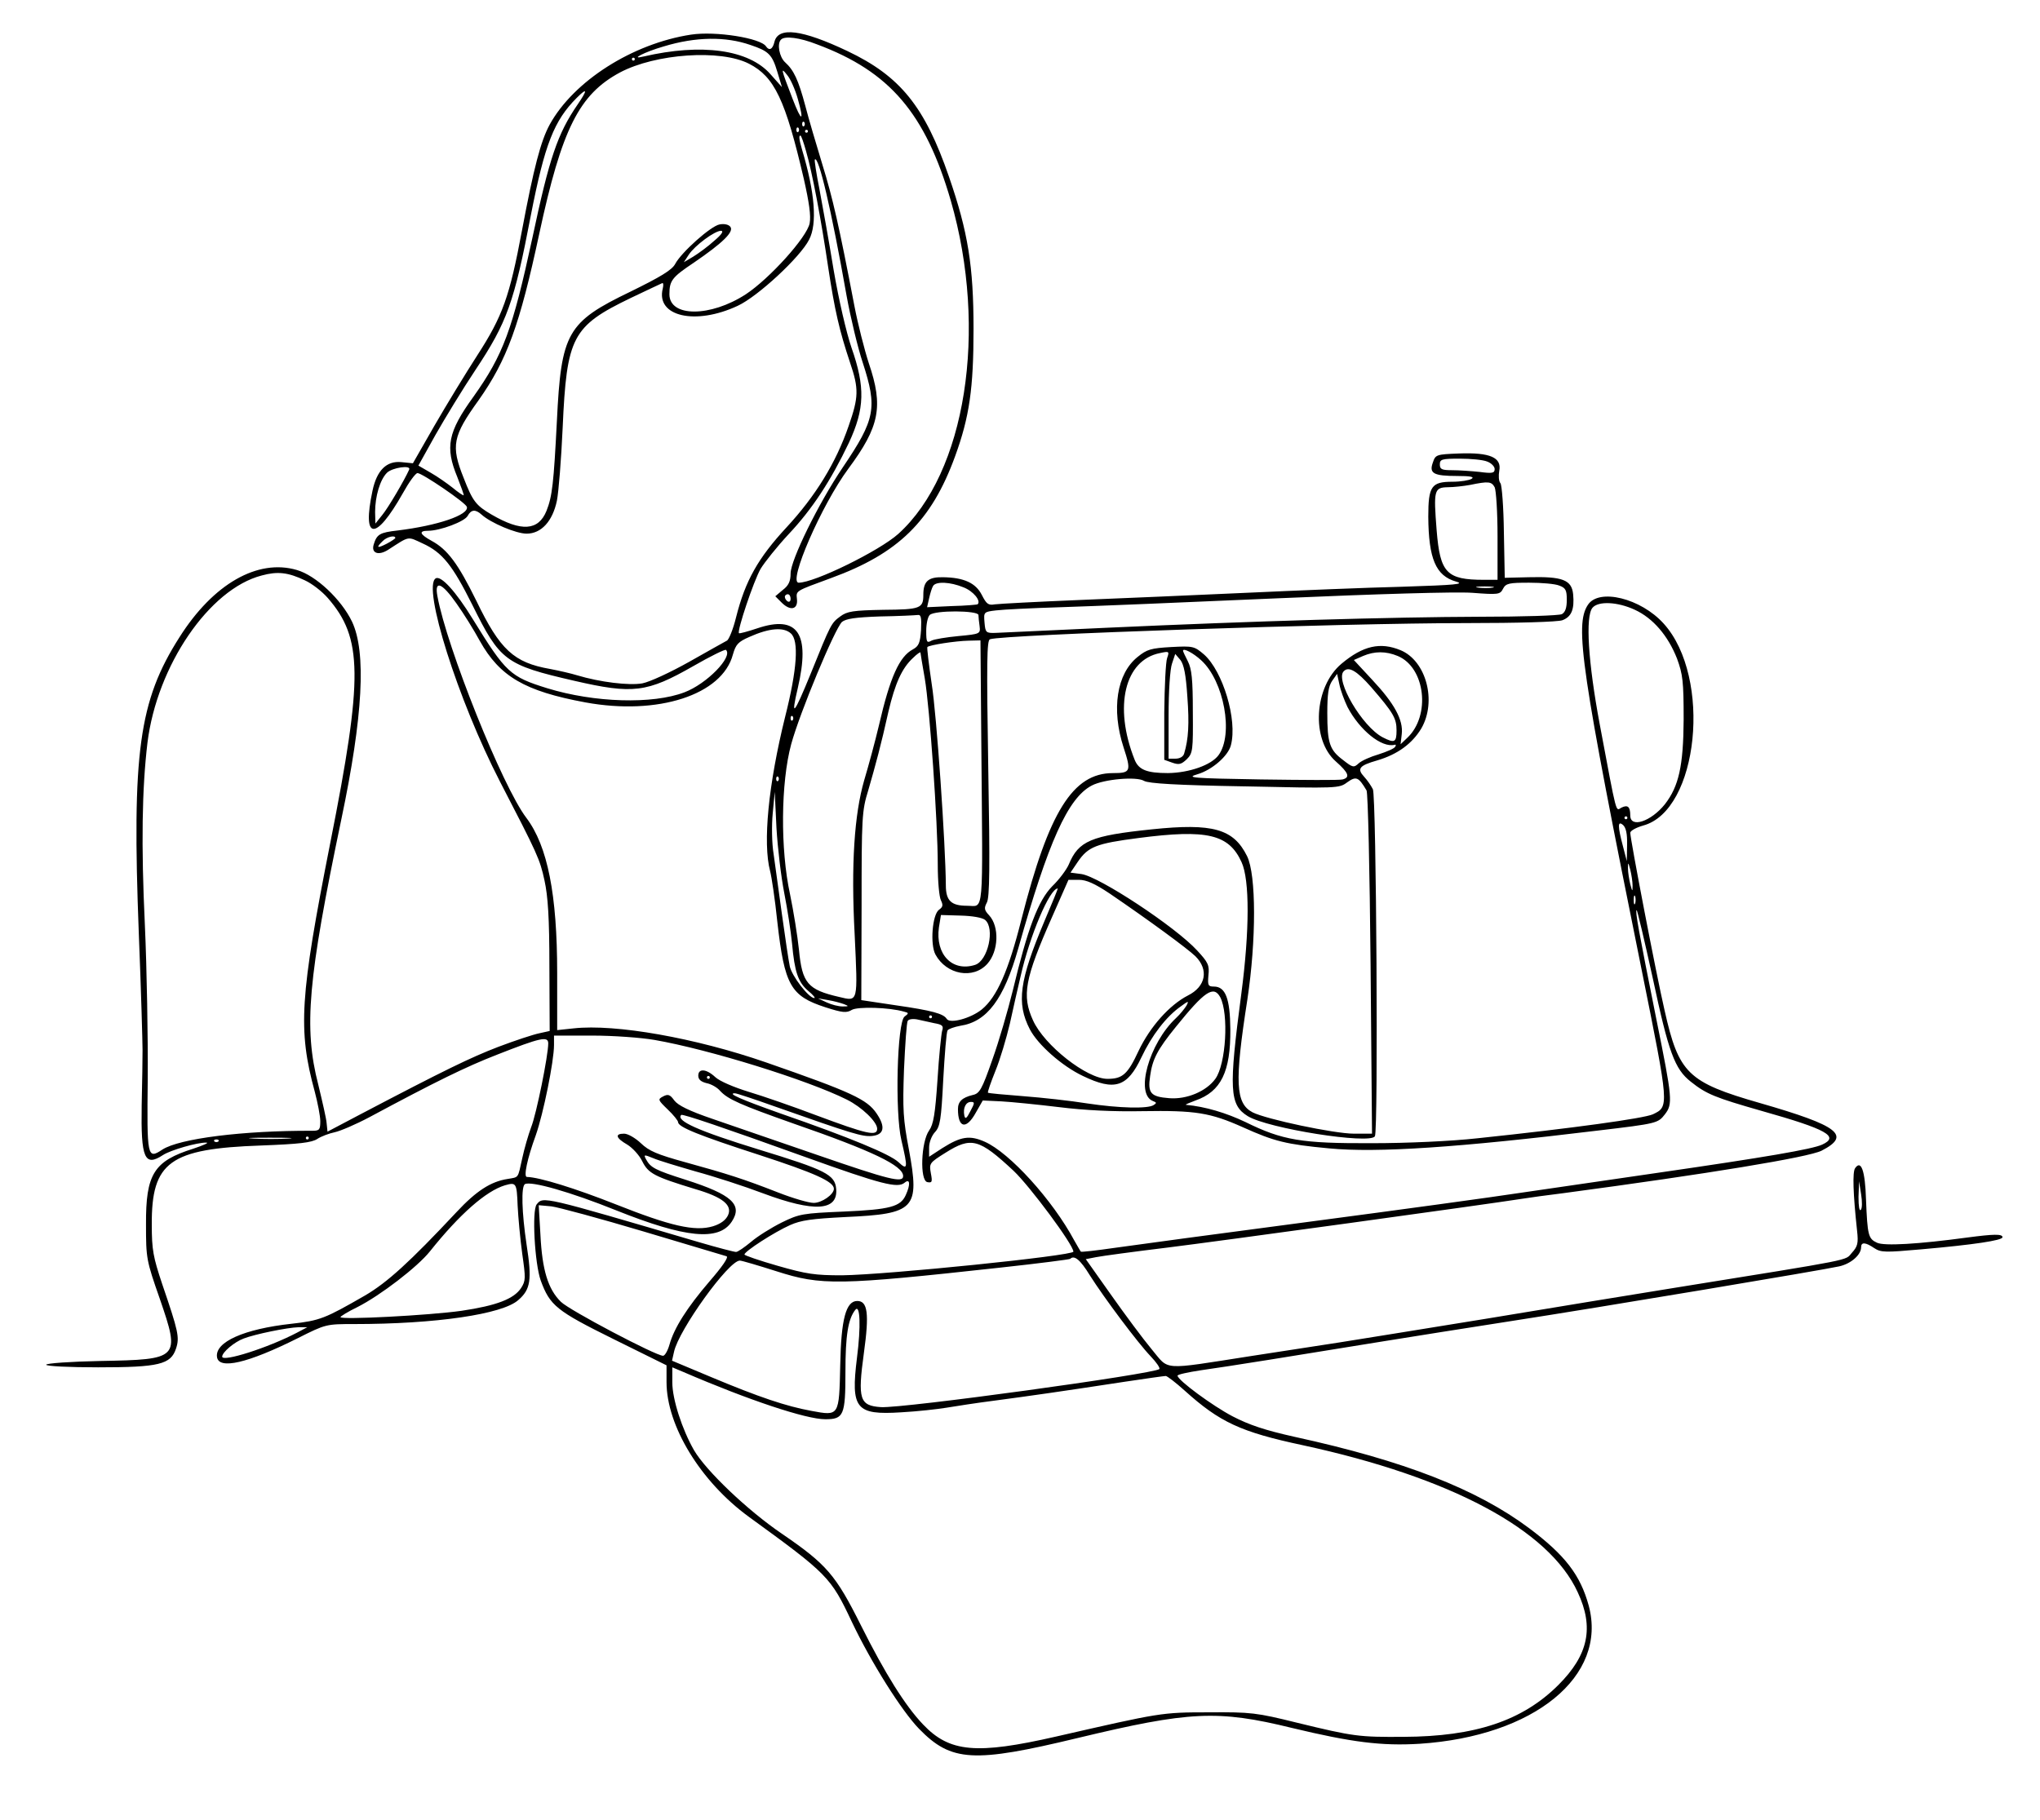 <?xml version="1.0" standalone="no"?>
<!DOCTYPE svg PUBLIC "-//W3C//DTD SVG 20010904//EN"
 "http://www.w3.org/TR/2001/REC-SVG-20010904/DTD/svg10.dtd">
<svg version="1.0" xmlns="http://www.w3.org/2000/svg"
 width="707pt" height="631pt" viewBox="0 0 707 631"
 preserveAspectRatio="xMidYMid meet">
<g transform="translate(0,631) scale(0.1,-0.1)"
fill="#000000" stroke="none">
<path d="M2395 6190 c-203 -31 -407 -161 -490 -312 -31 -57 -55 -149 -96 -367
-43 -230 -67 -297 -155 -433 -40 -62 -107 -172 -148 -243 l-75 -131 -40 4
c-51 5 -85 -28 -100 -99 -37 -173 10 -177 105 -9 21 38 44 70 51 70 16 0 166
-102 171 -117 8 -28 -101 -65 -240 -82 -62 -7 -72 -13 -83 -49 -9 -30 17 -39
50 -18 76 49 66 47 120 22 68 -31 103 -75 172 -213 96 -194 114 -208 353 -263
204 -47 252 -41 413 51 59 34 110 59 113 56 25 -24 -67 -118 -144 -147 -110
-42 -312 -36 -475 14 -129 40 -144 54 -258 239 -60 98 -111 153 -129 142 -47
-29 77 -422 223 -705 130 -251 138 -268 154 -342 12 -55 17 -129 17 -298 l1
-224 -36 -8 c-20 -4 -84 -25 -142 -47 -96 -37 -183 -79 -482 -236 l-110 -58
-3 29 c-1 16 -15 76 -29 134 -51 198 -36 365 80 920 75 357 87 579 37 685 -37
77 -125 160 -191 179 -136 40 -290 -48 -407 -233 -141 -221 -165 -400 -141
-1026 8 -198 13 -380 13 -405 0 -25 -1 -111 -3 -192 -3 -184 10 -214 74 -172
26 17 119 44 150 43 11 0 -9 -9 -45 -21 -137 -43 -165 -88 -164 -263 0 -117 1
-124 48 -258 71 -207 68 -210 -206 -215 -103 -2 -188 -8 -188 -13 0 -5 79 -9
180 -9 211 0 252 10 270 65 13 39 8 60 -48 224 -31 93 -36 118 -36 206 -1 217
62 263 379 274 132 5 176 10 195 23 14 9 41 19 60 23 19 4 73 27 120 52 231
124 335 175 443 217 150 59 177 65 177 39 0 -42 -41 -245 -59 -290 -10 -27
-24 -75 -31 -108 -16 -72 -11 -65 -51 -72 -58 -9 -108 -41 -177 -115 -162
-173 -240 -244 -317 -289 -139 -80 -156 -87 -255 -98 -164 -18 -265 -63 -258
-115 6 -45 106 -22 280 65 97 49 99 49 195 49 283 0 514 34 569 83 43 37 48
70 29 192 -17 114 -19 201 -6 210 21 12 158 -27 317 -91 240 -96 355 -107 400
-39 39 59 0 94 -159 145 -107 34 -122 42 -138 71 -9 17 -7 17 25 4 18 -8 85
-28 147 -46 63 -17 168 -51 234 -76 177 -66 259 -61 253 15 -4 50 -36 66 -268
137 -211 65 -289 100 -269 120 5 4 144 -43 430 -146 264 -95 320 -109 344 -89
19 16 21 -6 4 -43 -18 -40 -54 -50 -215 -57 -142 -6 -154 -8 -215 -38 -36 -18
-84 -48 -106 -67 -23 -19 -46 -35 -52 -35 -7 0 -64 15 -129 34 -544 160 -539
159 -562 131 -17 -21 -7 -205 14 -264 32 -87 54 -105 252 -203 l184 -91 0 -58
c0 -152 118 -345 285 -467 274 -199 284 -209 357 -364 68 -143 173 -309 233
-371 112 -115 189 -119 550 -32 387 93 485 98 742 35 208 -50 311 -63 443 -55
397 26 652 234 586 479 -29 106 -82 175 -206 268 -182 136 -433 234 -813 317
-103 23 -157 41 -215 71 -69 36 -190 125 -191 141 -1 4 36 12 82 19 87 12 330
51 630 100 100 16 299 48 442 70 311 48 1081 177 1139 190 41 9 76 40 76 66 0
19 15 18 46 -3 23 -15 38 -15 162 -4 182 16 282 31 282 42 0 12 -31 11 -122
-1 -170 -23 -288 -30 -313 -18 -30 14 -33 25 -38 150 -3 100 -17 139 -38 108
-9 -14 -7 -86 7 -216 5 -44 2 -55 -18 -77 -25 -28 21 -19 -618 -122 -124 -20
-412 -67 -640 -105 -228 -37 -462 -75 -520 -84 -58 -9 -195 -30 -305 -47 -315
-49 -281 -51 -344 24 -30 36 -93 121 -141 189 l-87 123 36 7 c20 4 131 19 246
33 171 21 1101 149 1235 170 19 3 82 12 140 19 501 67 847 124 893 147 103 53
61 86 -213 165 -251 72 -282 103 -331 321 -30 130 -119 594 -119 616 0 7 20
18 44 25 193 51 240 514 72 700 -79 88 -225 124 -263 65 -46 -70 -24 -223 187
-1268 95 -472 95 -471 38 -498 -32 -14 -275 -48 -608 -83 -90 -10 -243 -17
-365 -17 -245 -1 -310 10 -438 73 -67 32 -140 54 -207 60 -3 1 12 7 33 15 89
31 122 100 121 247 -1 107 -17 148 -57 148 -20 0 -22 4 -19 39 4 35 -1 45 -39
86 -75 82 -339 256 -401 265 l-38 5 25 37 c36 53 64 64 211 83 238 31 313 13
357 -84 28 -61 28 -236 -1 -456 -44 -332 -41 -385 22 -424 69 -43 424 -99 441
-70 12 19 5 1180 -7 1203 -6 12 -19 31 -30 43 -26 28 -18 39 45 57 71 21 121
58 153 111 54 94 17 234 -72 271 -70 29 -130 16 -205 -47 -95 -80 -106 -263
-19 -339 44 -39 50 -55 23 -62 -10 -3 -137 -2 -283 0 -241 4 -261 6 -220 18
51 15 107 64 116 101 23 88 -28 256 -93 314 -34 29 -38 30 -114 26 -70 -4 -84
-8 -116 -34 -73 -58 -92 -182 -49 -314 27 -83 25 -89 -37 -89 -139 0 -222
-134 -317 -507 -45 -179 -85 -269 -137 -312 -38 -31 -111 -51 -122 -33 -11 18
-51 29 -176 47 l-120 18 1 326 c0 308 1 330 23 401 26 90 44 156 70 273 23 98
47 151 85 186 14 14 26 22 26 19 0 -3 7 -44 15 -90 17 -100 45 -497 45 -646 0
-57 5 -112 11 -123 8 -17 7 -23 -7 -33 -23 -17 -31 -120 -12 -155 38 -70 131
-87 180 -32 39 44 42 129 6 168 -17 18 -18 25 -8 44 10 17 11 126 5 466 -6
369 -5 444 6 447 45 16 1227 56 1651 56 177 0 318 4 333 10 31 12 42 37 37 90
-5 50 -37 62 -154 59 l-83 -2 -3 158 c-1 87 -7 164 -12 170 -6 7 -7 26 -4 43
9 46 -32 64 -139 60 -79 -3 -82 -4 -91 -31 -14 -38 2 -47 84 -47 46 0 61 -3
50 -10 -8 -5 -38 -10 -66 -10 -73 0 -84 -15 -84 -121 1 -146 26 -205 96 -225
32 -9 1 -12 -186 -18 -124 -3 -367 -13 -540 -21 -173 -8 -434 -19 -580 -25
-146 -6 -277 -13 -292 -15 -23 -4 -29 1 -45 32 -21 42 -62 61 -135 62 -51 1
-68 -14 -68 -61 0 -47 -10 -51 -139 -52 -104 -2 -125 -5 -149 -23 -31 -23 -32
-24 -103 -200 -58 -142 -69 -154 -44 -48 44 189 0 254 -140 207 -33 -11 -62
-19 -64 -17 -7 8 51 181 75 223 14 23 57 77 97 120 82 87 146 185 209 317 55
118 57 193 9 330 -18 53 -44 165 -62 270 -16 99 -39 225 -49 279 -11 55 -18
101 -16 103 13 14 57 -172 110 -472 14 -77 39 -181 56 -232 51 -157 44 -196
-69 -363 -85 -126 -181 -322 -181 -368 0 -27 -7 -42 -27 -57 l-26 -22 22 -22
c30 -30 57 -24 53 12 -3 30 -7 27 118 73 233 85 348 197 430 422 50 137 64
236 64 442 0 217 -19 336 -85 527 -84 244 -169 349 -352 436 -158 75 -240 85
-253 32 -6 -26 -18 -32 -29 -16 -18 29 -175 54 -260 41z m206 -36 c63 -21 75
-33 93 -93 l16 -53 -40 45 c-75 85 -238 108 -440 61 -50 -12 4 16 70 35 112
34 215 35 301 5z m231 2 c252 -94 375 -239 463 -541 130 -450 52 -945 -182
-1156 -66 -59 -290 -169 -345 -169 -38 0 79 269 172 395 109 147 122 216 71
366 -15 46 -38 136 -50 199 -54 282 -75 373 -111 490 -21 69 -48 160 -59 203
-24 90 -40 124 -70 151 -20 18 -29 65 -14 79 13 13 64 7 125 -17z m-236 -67
c88 -45 126 -125 190 -400 18 -80 25 -127 20 -153 -9 -48 -139 -192 -221 -246
-123 -80 -265 -80 -265 0 0 47 9 59 84 109 101 69 141 108 127 125 -6 8 -22
11 -37 8 -30 -5 -133 -97 -154 -137 -11 -21 -51 -45 -155 -96 -220 -106 -240
-142 -255 -449 -11 -214 -16 -261 -36 -311 -28 -69 -87 -73 -190 -13 -55 32
-66 47 -97 127 -45 112 -38 145 52 270 98 139 142 259 210 577 78 363 138 483
280 559 123 65 348 81 447 30z m-396 16 c0 -3 -2 -5 -5 -5 -3 0 -5 2 -5 5 0 3
2 5 5 5 3 0 5 -2 5 -5z m565 -138 c23 -81 13 -81 -18 0 -41 106 -42 112 -19
83 12 -14 28 -51 37 -83z m-763 -19 c-70 -102 -98 -185 -157 -463 -69 -319
-101 -405 -204 -550 -89 -123 -99 -175 -56 -279 13 -33 23 -61 22 -63 -2 -1
-19 10 -38 26 -19 15 -53 39 -76 52 l-43 25 59 106 c33 58 95 160 139 226 109
164 134 233 192 537 48 245 80 327 159 406 37 37 38 28 3 -23z m785 -75 c-4
-3 -7 0 -7 7 0 7 3 10 7 7 3 -4 3 -10 0 -14z m-20 -20 c-4 -3 -7 0 -7 7 0 7 3
10 7 7 3 -4 3 -10 0 -14z m33 2 c0 -3 -2 -5 -5 -5 -3 0 -5 2 -5 5 0 3 2 5 5 5
3 0 5 -2 5 -5z m-7 -67 c22 -75 53 -240 77 -403 23 -152 39 -221 76 -332 31
-91 30 -120 -5 -220 -44 -128 -115 -243 -215 -351 -99 -107 -143 -185 -175
-312 -10 -41 -25 -78 -32 -81 -8 -4 -66 -37 -130 -73 -66 -37 -137 -70 -163
-75 -46 -8 -146 4 -226 28 -19 6 -62 16 -94 22 -125 22 -173 66 -255 236 -64
130 -100 178 -155 208 -42 23 -46 35 -12 35 41 0 127 32 137 52 12 22 27 23
48 4 32 -29 120 -66 156 -66 51 0 90 43 105 114 6 30 15 143 20 253 14 316 33
352 236 450 55 26 103 49 108 51 5 3 6 -5 3 -18 -25 -97 113 -129 260 -60 69
32 216 168 247 229 29 55 20 164 -24 311 -11 38 -12 50 -6 50 3 0 11 -24 19
-52z m-318 -313 c-22 -20 -55 -44 -73 -55 l-32 -19 17 26 c21 32 90 83 112 83
10 -1 2 -13 -24 -35z m2679 -765 c14 -5 26 -17 26 -26 0 -14 -8 -16 -52 -10
-29 3 -72 6 -95 6 -36 0 -43 3 -43 20 0 18 7 20 69 20 38 0 81 -4 95 -10z
m-3736 -28 c-16 -36 -73 -133 -93 -157 l-24 -30 -1 40 c0 54 17 112 41 136 18
18 85 28 77 11z m3762 -61 c5 -11 10 -86 10 -170 l0 -151 -47 0 c-130 0 -152
24 -164 171 -11 140 -9 149 39 150 20 0 55 4 77 8 63 13 74 12 85 -8z m-3810
-176 c0 -2 -13 -11 -30 -20 -33 -17 -38 -14 -14 9 14 15 44 22 44 11z m-313
-147 c24 -11 59 -38 79 -61 121 -139 123 -272 9 -847 -106 -537 -113 -649 -54
-865 10 -38 19 -84 19 -102 0 -29 -3 -33 -27 -33 -242 1 -461 -27 -520 -65
-53 -35 -54 -28 -51 247 1 139 -3 379 -10 533 -13 275 -10 471 9 630 33 267
214 533 396 580 55 15 91 11 150 -17z m2282 -24 c34 -13 62 -47 49 -59 -1 -1
-42 -5 -89 -6 l-86 -4 7 31 c4 18 10 37 14 43 10 16 59 14 105 -5z m2065 6
c22 -8 26 -16 26 -49 0 -28 -5 -43 -17 -50 -10 -5 -137 -9 -283 -9 -308 -1
-786 -15 -1290 -38 -195 -9 -371 -17 -390 -18 -33 -1 -35 1 -38 36 -3 36 -3
37 40 42 24 3 124 8 223 11 99 3 439 17 755 31 344 15 614 23 672 19 91 -7 97
-6 107 14 10 19 21 21 91 21 43 0 90 -4 104 -10z m-3822 -62 c25 -35 61 -93
81 -130 69 -123 155 -174 366 -213 251 -46 474 26 511 166 10 35 18 44 57 61
69 31 119 35 144 12 28 -25 22 -123 -20 -289 -58 -234 -78 -437 -52 -535 5
-19 17 -98 25 -176 25 -220 46 -257 167 -296 59 -19 73 -20 91 -9 20 12 130 9
181 -6 17 -4 17 -6 2 -17 -26 -19 -34 -333 -11 -429 23 -98 22 -106 -11 -75
-30 27 -163 83 -408 168 -138 49 -186 70 -158 70 6 0 69 -21 139 -46 269 -95
303 -105 336 -102 42 4 48 31 16 78 -33 49 -87 74 -383 177 -245 85 -522 134
-667 118 l-57 -6 0 198 c0 272 -33 440 -107 538 -83 109 -276 592 -308 768
-11 57 15 48 66 -25z m3591 55 c-13 -2 -35 -2 -50 0 -16 2 -5 4 22 4 28 0 40
-2 28 -4z m-2433 -39 c0 -8 -4 -12 -10 -9 -5 3 -10 10 -10 16 0 5 5 9 10 9 6
0 10 -7 10 -16z m2926 -38 c63 -29 115 -90 146 -169 20 -55 23 -78 23 -212 -1
-161 -17 -231 -65 -293 -48 -60 -120 -84 -120 -39 0 31 -9 38 -31 27 -20 -11
-14 -35 -75 290 -40 214 -50 373 -25 403 20 24 87 21 147 -7z m-2275 -18 c0
-7 2 -25 4 -39 3 -26 2 -27 -73 -34 -42 -4 -85 -11 -94 -16 -16 -9 -18 -5 -18
34 0 23 5 48 12 55 17 17 168 16 169 0z m-199 -52 c-3 -45 -8 -56 -28 -67 -47
-25 -79 -95 -118 -264 -13 -55 -36 -140 -51 -190 -34 -118 -46 -291 -33 -535
11 -238 13 -232 -54 -216 -109 25 -128 48 -139 163 -5 48 -19 135 -31 193 -34
156 -32 387 4 520 30 110 151 400 176 424 14 11 45 16 132 19 63 1 122 4 130
5 12 2 14 -8 12 -52z m209 -403 c5 -602 10 -553 -49 -553 -55 0 -74 17 -74 71
-1 143 -32 593 -49 698 -10 68 -17 126 -15 128 7 7 97 21 143 22 l41 1 3 -367z
m762 298 c79 -72 113 -257 60 -329 -25 -34 -101 -61 -175 -62 -73 0 -102 11
-116 47 -73 184 -34 345 88 369 32 7 33 6 25 -17 -5 -13 -9 -98 -10 -189 l0
-164 28 -10 c23 -8 31 -6 50 12 21 21 22 31 21 165 0 113 -4 148 -17 174 -9
18 -17 34 -17 37 0 11 36 -8 63 -33z m681 15 c96 -40 115 -207 33 -284 l-23
-22 4 35 c6 49 -26 107 -102 188 l-64 69 32 14 c40 17 79 17 120 0z m-729
-141 c7 -94 4 -147 -11 -197 -3 -11 -15 -18 -30 -18 l-24 0 0 149 c0 86 5 162
12 181 l11 33 18 -21 c12 -16 19 -50 24 -127z m637 33 c77 -89 88 -108 88
-150 0 -42 -7 -45 -48 -24 -71 37 -166 199 -135 229 17 18 45 2 95 -55z m-82
-69 c42 -80 118 -142 163 -131 5 2 6 -2 2 -7 -3 -6 -29 -17 -57 -26 -28 -8
-59 -22 -69 -31 -17 -16 -21 -15 -54 11 -47 35 -55 59 -55 163 0 66 4 93 17
112 l17 24 8 -37 c4 -20 17 -55 28 -78z m-1923 -46 c-4 -3 -7 0 -7 7 0 7 3 10
7 7 3 -4 3 -10 0 -14z m-50 -210 c-4 -3 -7 0 -7 7 0 7 3 10 7 7 3 -4 3 -10 0
-14z m1616 -19 c323 -7 328 -7 356 14 31 22 39 19 67 -28 5 -8 11 -279 14
-603 l5 -587 -63 0 c-68 0 -304 50 -351 74 -59 31 -63 103 -18 391 31 206 31
432 -1 497 -47 95 -119 115 -330 93 -212 -22 -254 -40 -288 -122 -8 -18 -33
-52 -57 -75 -49 -50 -85 -145 -137 -362 -17 -69 -48 -176 -71 -240 -36 -103
-44 -117 -68 -122 -37 -9 -51 -23 -51 -49 0 -66 29 -72 62 -12 l24 42 64 -3
c36 -2 126 -11 200 -20 89 -11 188 -16 289 -14 184 3 235 -5 349 -56 109 -49
149 -59 298 -73 167 -16 449 3 934 62 202 24 206 25 230 56 28 36 26 55 -29
327 -64 319 -74 376 -69 381 2 2 27 -104 56 -236 55 -258 76 -315 132 -359 54
-43 84 -55 245 -101 227 -64 271 -89 210 -117 -35 -16 -199 -44 -565 -97 -173
-25 -389 -57 -480 -70 -91 -14 -419 -59 -730 -100 -311 -41 -616 -82 -678 -91
-62 -9 -115 -15 -116 -13 -2 2 -12 20 -23 39 -75 140 -224 304 -310 342 -52
23 -82 19 -147 -22 l-46 -30 0 32 c0 18 9 41 20 53 18 19 22 42 29 182 5 89
11 165 15 171 3 5 23 12 44 16 93 14 151 92 201 268 104 369 172 522 255 565
42 22 155 32 181 16 15 -9 114 -15 348 -19z m-1595 -370 c11 -56 23 -134 27
-175 9 -99 21 -134 56 -164 17 -14 26 -25 21 -25 -19 0 -79 78 -85 111 -4 19
-16 99 -27 179 -11 80 -24 174 -29 210 -6 36 -7 99 -3 140 l7 75 6 -125 c4
-69 16 -170 27 -226z m2922 261 c0 -3 -2 -5 -5 -5 -3 0 -5 2 -5 5 0 3 2 5 5 5
3 0 5 -2 5 -5z m-1 -94 l-1 -56 -13 50 c-19 72 -19 91 0 75 10 -9 15 -30 14
-69z m19 -141 c0 -22 -1 -22 -8 5 -4 17 -8 41 -8 55 0 22 1 22 8 -5 4 -16 8
-41 8 -55z m-1813 -27 c138 -94 270 -191 298 -218 47 -47 36 -105 -26 -136
-64 -33 -131 -108 -171 -192 -38 -82 -56 -97 -108 -97 -71 0 -219 116 -258
203 -39 86 -29 143 67 360 l56 127 36 0 c26 0 55 -13 106 -47z m-226 -98 c-86
-204 -97 -282 -50 -373 28 -54 112 -128 184 -162 110 -53 154 -39 203 65 36
76 86 141 136 176 27 20 29 20 20 3 -6 -10 -22 -30 -36 -43 -94 -88 -143 -264
-80 -288 13 -5 13 -7 2 -14 -20 -13 -118 -11 -231 6 -56 9 -155 20 -221 25
-65 5 -120 10 -122 12 -2 2 10 36 26 76 16 39 38 113 50 164 11 51 28 125 37
163 32 142 101 305 129 305 1 0 -20 -52 -47 -115z m2048 63 c-3 -7 -5 -2 -5
12 0 14 2 19 5 13 2 -7 2 -19 0 -25z m-2253 -57 c35 -29 10 -142 -35 -156 -79
-25 -138 37 -125 130 l7 43 68 -2 c41 -1 75 -7 85 -15z m815 -268 c30 -58 20
-232 -17 -283 -31 -43 -99 -72 -160 -67 -64 5 -75 17 -66 77 8 58 25 91 89
170 100 124 131 145 154 103z m-1304 -24 c18 -7 17 -8 -5 -8 -14 0 -38 6 -55
14 l-30 14 35 -6 c19 -3 44 -10 55 -14z m305 -44 c0 -3 -2 -5 -5 -5 -3 0 -5 2
-5 5 0 3 2 5 5 5 3 0 5 -2 5 -5z m8 -22 c28 -5 33 -9 27 -27 -3 -12 -11 -88
-16 -170 -8 -118 -14 -154 -29 -175 -28 -39 -33 -174 -6 -179 16 -3 18 0 12
31 -6 34 -5 36 51 71 89 56 116 49 236 -63 56 -53 207 -256 207 -280 0 -14
-644 -80 -802 -82 -93 0 -122 4 -223 33 -63 18 -115 36 -115 39 0 11 104 78
158 102 38 17 75 22 192 28 242 11 258 28 220 234 -20 105 -22 138 -17 278 4
87 9 163 13 168 3 6 18 8 33 5 14 -3 41 -9 59 -13z m-970 -58 c190 -33 531
-139 667 -207 52 -26 105 -77 105 -101 0 -27 -35 -19 -212 47 -79 30 -183 66
-233 81 -52 16 -101 37 -116 51 -31 29 -59 31 -59 5 0 -13 9 -21 29 -26 16 -3
37 -15 47 -27 27 -29 70 -48 254 -113 274 -95 380 -146 380 -182 0 -25 -48
-13 -297 73 -136 47 -300 103 -363 125 -82 28 -120 47 -133 64 -15 21 -22 23
-39 14 -19 -10 -18 -12 16 -45 20 -19 36 -39 36 -44 0 -17 72 -46 282 -114
190 -62 258 -92 258 -117 0 -20 -42 -49 -70 -49 -17 0 -72 16 -123 36 -120 47
-177 65 -322 105 -98 27 -126 39 -154 66 -19 18 -45 33 -58 33 -33 0 -29 -15
11 -38 18 -11 42 -37 52 -58 21 -42 42 -53 183 -96 96 -28 130 -56 114 -91 -8
-17 -26 -30 -52 -38 -63 -19 -148 1 -337 76 -139 55 -264 94 -308 95 -12 0 1
63 31 145 26 74 63 256 63 312 l0 33 133 0 c72 0 169 -7 215 -15z m192 -130
c0 -3 -2 -5 -5 -5 -3 0 -5 2 -5 5 0 3 2 5 5 5 3 0 5 -2 5 -5z m903 -117 c-13
-26 -18 -29 -21 -15 -5 26 5 47 23 47 14 0 13 -4 -2 -32z m-2365 -95 c-32 -2
-86 -2 -120 0 -35 2 -9 3 57 3 66 0 94 -1 63 -3z m72 2 c0 -3 -2 -5 -5 -5 -3
0 -5 2 -5 5 0 3 2 5 5 5 3 0 5 -2 5 -5z m-313 -12 c-4 -3 -10 -3 -14 0 -3 4 0
7 7 7 7 0 10 -3 7 -7z m1037 -223 c2 -41 9 -116 16 -167 12 -84 12 -93 -4
-118 -25 -38 -85 -61 -206 -79 -113 -16 -420 -32 -420 -22 0 3 26 19 59 35 79
40 208 139 251 193 103 129 194 209 260 229 39 11 41 9 44 -71z m4655 -14 c-5
-6 -8 12 -8 45 l2 54 7 -45 c4 -25 4 -49 -1 -54z m-4219 -75 c151 -45 281 -84
288 -86 8 -3 -14 -35 -59 -87 -78 -91 -123 -162 -139 -220 -6 -21 -16 -38 -22
-38 -25 0 -325 158 -354 187 -45 44 -65 111 -71 232 l-6 103 44 -4 c24 -3 168
-42 319 -87z m1547 -152 c50 -79 166 -234 211 -281 20 -21 33 -40 30 -44 -18
-17 -890 -137 -965 -132 -74 5 -81 27 -59 188 19 137 13 180 -23 180 -39 0
-56 -62 -59 -222 -4 -178 -3 -177 -100 -159 -87 16 -180 47 -347 117 l-136 57
7 31 c16 75 189 316 228 316 7 0 64 -17 127 -37 156 -50 213 -49 779 13 129
14 237 28 239 30 14 14 35 -3 68 -57z m-807 -286 c-22 -177 -4 -199 153 -189
56 3 127 11 157 16 30 5 107 17 170 25 120 16 226 31 448 65 73 11 137 20 142
20 5 0 35 -23 66 -51 121 -109 193 -143 409 -189 513 -111 854 -293 953 -510
57 -122 37 -217 -67 -321 -124 -124 -288 -179 -537 -180 -154 -1 -172 1 -369
49 -141 35 -160 37 -305 36 -165 0 -167 -1 -530 -84 -276 -63 -369 -55 -461
42 -62 65 -132 177 -215 343 -88 176 -119 212 -274 318 -118 80 -263 218 -305
290 -41 72 -75 176 -75 235 l0 52 38 -16 c227 -98 426 -164 492 -164 64 0 70
13 70 164 0 126 9 183 34 215 17 22 20 -57 6 -166z m-1941 87 c-99 -52 -259
-103 -259 -83 0 15 42 51 75 63 39 15 151 38 190 39 l30 0 -36 -19z"/>
</g>
</svg>
